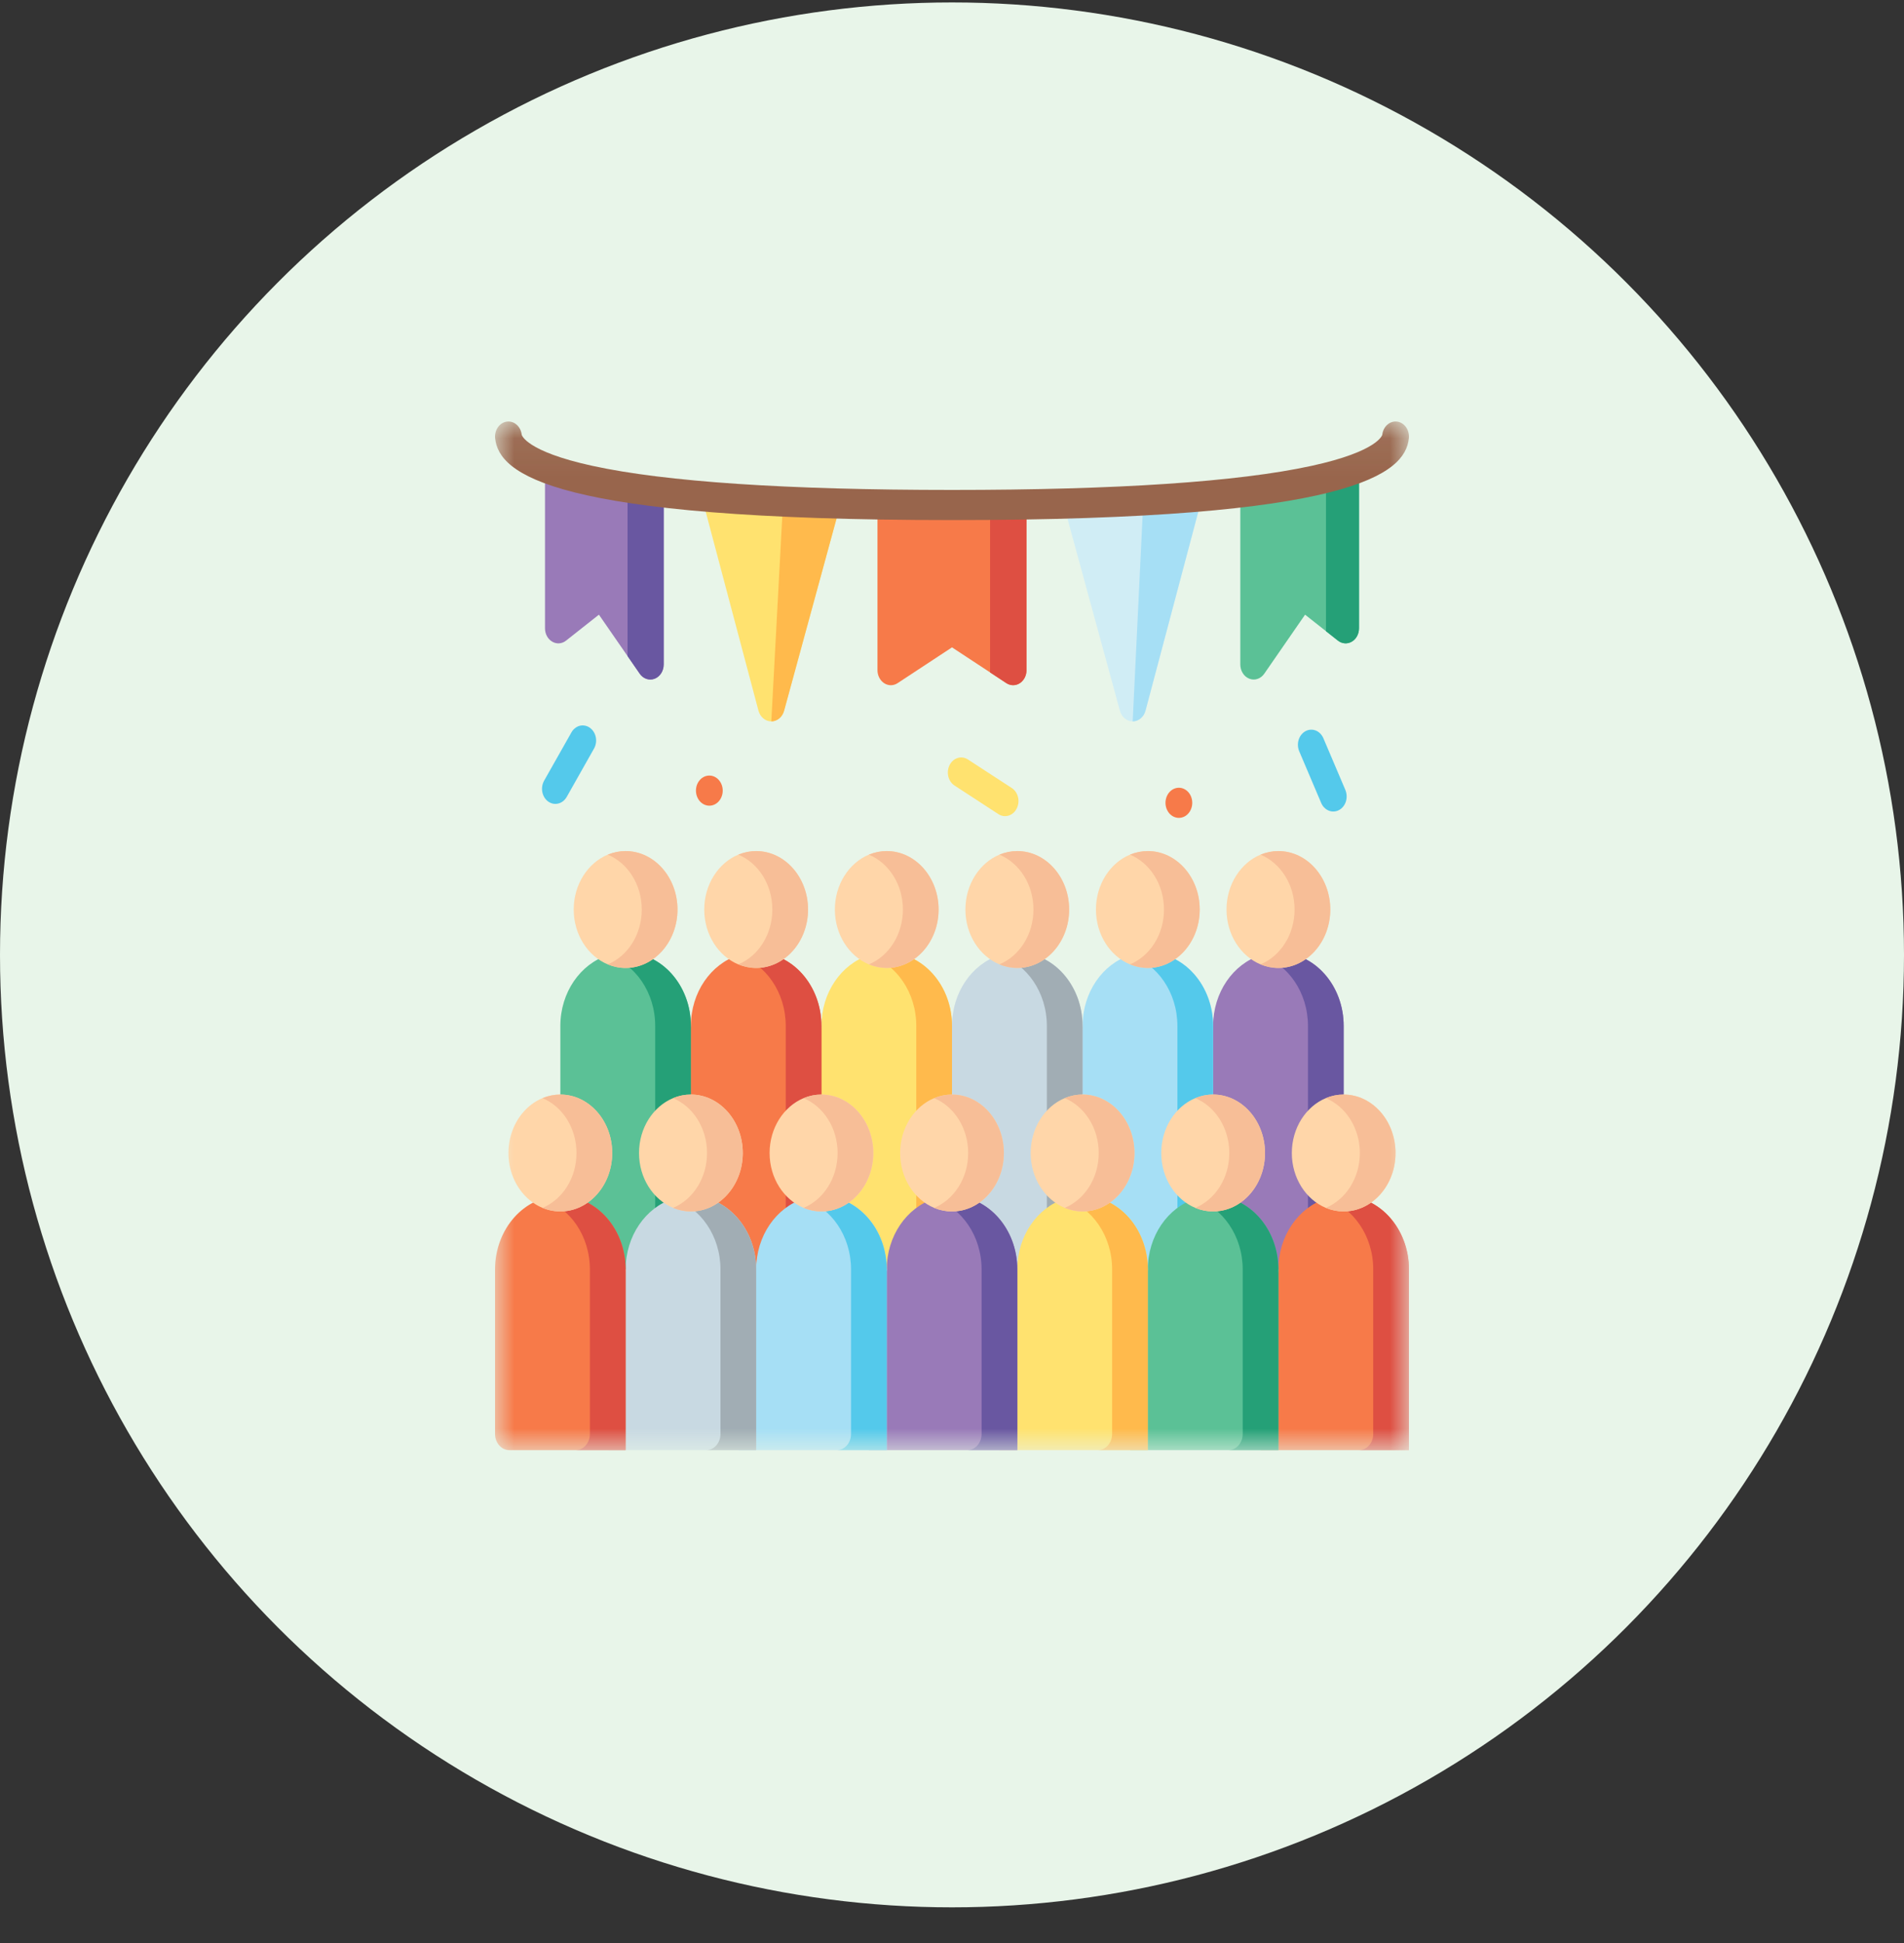 <svg width="50" height="51" viewBox="0 0 50 51" fill="none" xmlns="http://www.w3.org/2000/svg">
<rect x="0" y="0" width="50" height="51" fill="#333333" stroke="none"/>
<circle cx="25" cy="25.064" r="25" fill="#E8F5E9"/>
<mask id="mask0_400_4918" style="mask-type:luminance" maskUnits="userSpaceOnUse" x="13" y="11" width="24" height="28">
<path d="M13 11.064H37V38.064H13V11.064Z" fill="white"/>
</mask>
<g mask="url(#mask0_400_4918)">
<path d="M35.33 20.735L34.753 19.378C34.712 19.283 34.641 19.21 34.553 19.175C34.465 19.14 34.368 19.146 34.284 19.191C34.2 19.237 34.135 19.318 34.104 19.416C34.073 19.515 34.078 19.624 34.118 19.719L34.695 21.076C34.715 21.123 34.743 21.165 34.777 21.199C34.812 21.234 34.852 21.261 34.895 21.278C34.939 21.296 34.985 21.303 35.031 21.3C35.077 21.297 35.122 21.285 35.164 21.262C35.206 21.24 35.243 21.208 35.274 21.17C35.305 21.131 35.328 21.086 35.344 21.037C35.359 20.988 35.366 20.936 35.363 20.884C35.361 20.832 35.349 20.782 35.33 20.735Z" fill="#54C9EB"/>
<path d="M26.57 20.684L25.414 19.932C25.333 19.881 25.238 19.868 25.149 19.896C25.06 19.923 24.984 19.989 24.938 20.079C24.892 20.169 24.879 20.276 24.902 20.376C24.925 20.477 24.983 20.563 25.062 20.616L26.218 21.369C26.258 21.395 26.302 21.412 26.348 21.419C26.394 21.425 26.44 21.422 26.485 21.409C26.529 21.395 26.571 21.372 26.608 21.34C26.645 21.309 26.675 21.269 26.698 21.224C26.721 21.18 26.736 21.13 26.743 21.078C26.749 21.027 26.746 20.974 26.734 20.924C26.722 20.874 26.701 20.827 26.673 20.786C26.645 20.745 26.61 20.71 26.57 20.684Z" fill="#FFE26F"/>
<path d="M15.491 19.103C15.452 19.075 15.409 19.056 15.363 19.047C15.318 19.038 15.271 19.039 15.226 19.05C15.181 19.061 15.138 19.083 15.101 19.113C15.063 19.142 15.03 19.18 15.006 19.224L14.288 20.493C14.264 20.537 14.247 20.586 14.239 20.637C14.231 20.688 14.232 20.741 14.242 20.791C14.252 20.842 14.271 20.89 14.297 20.932C14.324 20.975 14.357 21.011 14.396 21.039C14.435 21.067 14.479 21.086 14.524 21.095C14.57 21.104 14.616 21.103 14.661 21.091C14.706 21.08 14.749 21.059 14.787 21.029C14.825 20.999 14.857 20.961 14.882 20.918L15.599 19.649C15.624 19.605 15.641 19.556 15.649 19.505C15.657 19.454 15.656 19.401 15.646 19.351C15.636 19.3 15.617 19.252 15.59 19.209C15.564 19.167 15.53 19.131 15.491 19.103Z" fill="#54C9EB"/>
<path d="M35.286 26.93V33.321H31.389L31.857 26.93C31.857 26.047 32.384 25.303 33.102 25.073C33.103 25.072 33.103 25.073 33.103 25.073C33.252 25.025 33.41 25 33.572 25C34.519 25 35.286 25.864 35.286 26.93Z" fill="#997AB8"/>
<path d="M35.285 26.93V33.321H33.97C34.02 33.321 34.069 33.31 34.115 33.289C34.16 33.268 34.202 33.236 34.237 33.197C34.272 33.158 34.3 33.111 34.319 33.059C34.338 33.008 34.348 32.953 34.348 32.897V26.93C34.348 26.048 33.821 25.303 33.102 25.073C33.251 25.025 33.409 25 33.571 25C34.518 25 35.285 25.864 35.285 26.93Z" fill="#6957A1"/>
<path d="M34.933 23.873C34.933 24.719 34.322 25.407 33.571 25.407C33.407 25.407 33.249 25.373 33.102 25.313C32.582 25.098 32.209 24.534 32.209 23.873C32.209 23.213 32.582 22.649 33.102 22.433C33.252 22.371 33.411 22.339 33.571 22.339C34.322 22.339 34.933 23.027 34.933 23.873Z" fill="#FFD6A9"/>
<path d="M34.934 23.873C34.934 24.719 34.322 25.407 33.571 25.407C33.407 25.407 33.249 25.373 33.102 25.313C33.623 25.098 33.996 24.534 33.996 23.873C33.996 23.213 33.623 22.649 33.102 22.433C33.253 22.371 33.411 22.339 33.571 22.339C34.322 22.339 34.934 23.027 34.934 23.873Z" fill="#F7BE97"/>
<path d="M31.857 26.93V33.321H27.96L28.429 26.93C28.429 26.047 28.955 25.303 29.674 25.073C29.674 25.072 29.675 25.073 29.675 25.073C29.823 25.025 29.981 25 30.143 25C31.09 25 31.857 25.864 31.857 26.93Z" fill="#A6DFF5"/>
<path d="M31.856 26.93V33.321H30.541C30.75 33.321 30.919 33.132 30.919 32.897V26.93C30.919 26.048 30.392 25.303 29.674 25.073C29.822 25.025 29.98 25 30.142 25C31.089 25 31.856 25.864 31.856 26.93Z" fill="#54C9EB"/>
<path d="M31.505 23.873C31.505 24.719 30.893 25.407 30.142 25.407C29.978 25.407 29.82 25.373 29.674 25.313C29.153 25.098 28.78 24.534 28.78 23.873C28.78 23.213 29.153 22.649 29.674 22.433C29.824 22.371 29.983 22.339 30.142 22.339C30.893 22.339 31.505 23.027 31.505 23.873Z" fill="#FFD6A9"/>
<path d="M31.505 23.873C31.505 24.719 30.893 25.407 30.143 25.407C29.978 25.407 29.82 25.373 29.674 25.313C30.195 25.098 30.567 24.534 30.567 23.873C30.567 23.213 30.195 22.649 29.674 22.433C29.824 22.371 29.983 22.339 30.143 22.339C30.893 22.339 31.505 23.027 31.505 23.873Z" fill="#F7BE97"/>
<path d="M28.428 26.93V33.321H24.531L25 26.93C25 26.047 25.526 25.303 26.245 25.073C26.245 25.072 26.246 25.073 26.246 25.073C26.395 25.025 26.552 25 26.714 25C27.661 25 28.428 25.864 28.428 26.93Z" fill="#C8D9E2"/>
<path d="M28.429 26.93V33.321H27.114C27.322 33.321 27.491 33.131 27.491 32.897V26.93C27.491 26.047 26.965 25.303 26.246 25.073C26.395 25.025 26.552 25 26.714 25C27.661 25 28.429 25.864 28.429 26.93Z" fill="#A1ADB4"/>
<path d="M28.077 23.873C28.077 24.719 27.466 25.407 26.715 25.407C26.55 25.407 26.392 25.373 26.246 25.313C25.725 25.098 25.352 24.534 25.352 23.873C25.352 23.213 25.725 22.649 26.246 22.433C26.396 22.371 26.555 22.339 26.715 22.339C27.466 22.339 28.077 23.027 28.077 23.873Z" fill="#FFD6A9"/>
<path d="M28.076 23.873C28.076 24.719 27.465 25.407 26.714 25.407C26.549 25.407 26.391 25.373 26.245 25.313C26.766 25.098 27.139 24.534 27.139 23.873C27.139 23.213 26.766 22.649 26.245 22.433C26.395 22.371 26.554 22.339 26.714 22.339C27.465 22.339 28.076 23.027 28.076 23.873Z" fill="#F7BE97"/>
<path d="M25 26.93V33.321H21.102L21.571 26.93C21.571 26.048 22.098 25.303 22.816 25.073C22.817 25.073 22.817 25.073 22.817 25.073C22.966 25.025 23.123 25 23.286 25C24.232 25 25 25.864 25 26.93Z" fill="#FFE26F"/>
<path d="M25 26.93V33.321H23.685C23.735 33.321 23.784 33.31 23.829 33.289C23.875 33.268 23.917 33.236 23.952 33.197C23.987 33.157 24.015 33.111 24.034 33.059C24.053 33.008 24.062 32.953 24.062 32.897V26.93C24.062 26.047 23.536 25.303 22.817 25.073C22.966 25.025 23.123 25 23.286 25C24.233 25 25 25.864 25 26.93Z" fill="#FFBA4C"/>
<path d="M24.648 23.873C24.648 24.719 24.037 25.407 23.286 25.407C23.122 25.407 22.963 25.373 22.817 25.313C22.297 25.098 21.924 24.534 21.924 23.873C21.924 23.213 22.297 22.649 22.817 22.433C22.967 22.371 23.126 22.339 23.286 22.339C24.037 22.339 24.648 23.027 24.648 23.873Z" fill="#FFD6A9"/>
<path d="M24.648 23.873C24.648 24.719 24.037 25.407 23.286 25.407C23.122 25.407 22.964 25.373 22.817 25.313C23.338 25.098 23.711 24.534 23.711 23.873C23.711 23.213 23.338 22.649 22.817 22.433C22.968 22.371 23.126 22.339 23.286 22.339C24.037 22.339 24.648 23.027 24.648 23.873Z" fill="#F7BE97"/>
<path d="M21.571 26.93V33.321H17.674L18.143 26.93C18.143 26.047 18.669 25.303 19.388 25.073C19.388 25.072 19.389 25.073 19.389 25.073C19.537 25.025 19.695 25 19.857 25C20.804 25 21.571 25.864 21.571 26.93Z" fill="#F77A49"/>
<path d="M21.571 26.93V33.321H20.256C20.306 33.321 20.355 33.31 20.401 33.289C20.447 33.268 20.488 33.236 20.523 33.197C20.558 33.157 20.586 33.111 20.605 33.059C20.624 33.008 20.634 32.953 20.634 32.897V26.93C20.634 26.047 20.107 25.303 19.389 25.073C19.537 25.025 19.695 25 19.857 25C20.804 25 21.571 25.864 21.571 26.93Z" fill="#DE4F42"/>
<path d="M21.218 23.873C21.218 24.719 20.607 25.407 19.856 25.407C19.692 25.407 19.534 25.373 19.387 25.313C18.867 25.098 18.494 24.534 18.494 23.873C18.494 23.213 18.867 22.649 19.387 22.433C19.538 22.371 19.696 22.339 19.856 22.339C20.607 22.339 21.218 23.027 21.218 23.873Z" fill="#FFD6A9"/>
<path d="M21.22 23.873C21.22 24.719 20.608 25.407 19.857 25.407C19.693 25.407 19.535 25.373 19.389 25.313C19.91 25.098 20.282 24.534 20.282 23.873C20.282 23.213 19.91 22.649 19.389 22.433C19.539 22.371 19.698 22.339 19.857 22.339C20.608 22.339 21.22 23.027 21.22 23.873Z" fill="#F7BE97"/>
<path d="M18.143 26.93V33.321H14.715V26.93C14.715 26.048 15.241 25.303 15.96 25.073C15.96 25.073 15.961 25.073 15.961 25.073C16.109 25.025 16.267 25 16.429 25C17.376 25 18.143 25.864 18.143 26.93Z" fill="#5BC196"/>
<path d="M18.143 26.93V33.321H16.829C17.037 33.321 17.206 33.132 17.206 32.897V26.93C17.206 26.048 16.68 25.303 15.961 25.073C16.11 25.025 16.267 25 16.429 25C17.376 25 18.143 25.864 18.143 26.93Z" fill="#25A077"/>
<path d="M17.791 23.873C17.791 24.719 17.18 25.407 16.428 25.407C16.264 25.407 16.106 25.374 15.96 25.313C15.439 25.098 15.066 24.534 15.066 23.873C15.066 23.213 15.439 22.649 15.96 22.433C16.11 22.371 16.269 22.339 16.428 22.339C17.18 22.339 17.791 23.028 17.791 23.873Z" fill="#FFD6A9"/>
<path d="M17.791 23.873C17.791 24.719 17.18 25.407 16.429 25.407C16.264 25.407 16.106 25.374 15.96 25.313C16.481 25.098 16.853 24.534 16.853 23.873C16.853 23.213 16.481 22.649 15.96 22.433C16.11 22.371 16.269 22.339 16.429 22.339C17.18 22.339 17.791 23.028 17.791 23.873Z" fill="#F7BE97"/>
<path d="M37 33.321V38.064H33.102L33.571 33.321C33.571 32.439 34.098 31.694 34.816 31.464C34.817 31.464 34.817 31.464 34.817 31.464C34.966 31.416 35.123 31.391 35.286 31.391C36.232 31.391 37 32.255 37 33.321Z" fill="#F77A49"/>
<path d="M37 33.321V38.064H35.685C35.894 38.064 36.062 37.874 36.062 37.639V33.321C36.062 32.439 35.536 31.694 34.817 31.464C34.966 31.416 35.123 31.391 35.286 31.391C36.233 31.391 37 32.255 37 33.321Z" fill="#DE4F42"/>
<path d="M36.648 30.265C36.648 31.11 36.037 31.798 35.286 31.798C35.121 31.798 34.964 31.765 34.817 31.704C34.297 31.489 33.924 30.925 33.924 30.265C33.924 29.604 34.297 29.04 34.817 28.824C34.967 28.762 35.126 28.73 35.286 28.73C36.037 28.73 36.648 29.419 36.648 30.265Z" fill="#FFD6A9"/>
<path d="M36.647 30.265C36.647 31.11 36.036 31.798 35.285 31.798C35.121 31.798 34.963 31.765 34.816 31.704C35.337 31.489 35.71 30.925 35.71 30.265C35.71 29.604 35.337 29.04 34.816 28.824C34.967 28.762 35.125 28.73 35.285 28.73C36.036 28.73 36.647 29.419 36.647 30.265Z" fill="#F7BE97"/>
<path d="M33.571 33.321V38.064H29.674L30.143 33.321C30.143 32.439 30.669 31.694 31.388 31.464C31.388 31.464 31.389 31.464 31.389 31.464C31.537 31.416 31.695 31.391 31.857 31.391C32.804 31.391 33.571 32.255 33.571 33.321Z" fill="#5BC196"/>
<path d="M33.571 33.321V38.064H32.256C32.465 38.064 32.634 37.874 32.634 37.639V33.321C32.634 32.439 32.107 31.694 31.389 31.464C31.537 31.416 31.695 31.391 31.857 31.391C32.804 31.391 33.571 32.255 33.571 33.321Z" fill="#25A077"/>
<path d="M33.219 30.265C33.219 31.11 32.608 31.798 31.857 31.798C31.693 31.798 31.535 31.765 31.389 31.704C30.868 31.489 30.495 30.925 30.495 30.265C30.495 29.604 30.868 29.04 31.389 28.824C31.539 28.762 31.697 28.73 31.857 28.73C32.608 28.73 33.219 29.419 33.219 30.265Z" fill="#FFD6A9"/>
<path d="M33.22 30.265C33.22 31.11 32.608 31.798 31.857 31.798C31.693 31.798 31.535 31.765 31.389 31.704C31.91 31.489 32.282 30.925 32.282 30.265C32.282 29.604 31.91 29.04 31.389 28.824C31.539 28.762 31.698 28.73 31.857 28.73C32.608 28.73 33.22 29.419 33.22 30.265Z" fill="#F7BE97"/>
<path d="M30.143 33.321V38.064H26.246L26.715 33.321C26.715 32.439 27.241 31.694 27.96 31.464C27.96 31.464 27.961 31.464 27.961 31.464C28.109 31.416 28.267 31.391 28.429 31.391C29.376 31.391 30.143 32.255 30.143 33.321Z" fill="#FFE26F"/>
<path d="M30.142 33.321V38.064H28.828C29.036 38.064 29.205 37.874 29.205 37.639V33.321C29.205 32.439 28.679 31.694 27.96 31.464C28.109 31.416 28.266 31.391 28.428 31.391C29.375 31.391 30.142 32.255 30.142 33.321Z" fill="#FFBA4C"/>
<path d="M29.791 30.265C29.791 31.11 29.18 31.798 28.429 31.798C28.264 31.798 28.106 31.765 27.96 31.704C27.439 31.489 27.066 30.925 27.066 30.265C27.066 29.604 27.439 29.04 27.96 28.824C28.11 28.762 28.269 28.73 28.429 28.73C29.18 28.73 29.791 29.419 29.791 30.265Z" fill="#FFD6A9"/>
<path d="M29.791 30.265C29.791 31.11 29.18 31.798 28.429 31.798C28.264 31.798 28.106 31.765 27.96 31.704C28.481 31.489 28.853 30.925 28.853 30.265C28.853 29.604 28.481 29.04 27.96 28.824C28.11 28.762 28.269 28.73 28.429 28.73C29.18 28.73 29.791 29.419 29.791 30.265Z" fill="#F7BE97"/>
<path d="M26.715 33.321V38.064H22.817L23.286 33.321C23.286 32.439 23.813 31.694 24.531 31.464C24.532 31.464 24.532 31.464 24.532 31.464C24.681 31.416 24.838 31.391 25 31.391C25.947 31.391 26.715 32.255 26.715 33.321Z" fill="#997AB8"/>
<path d="M26.715 33.321V38.064H25.4C25.608 38.064 25.777 37.874 25.777 37.639V33.321C25.777 32.439 25.251 31.694 24.532 31.464C24.681 31.416 24.838 31.391 25.001 31.391C25.947 31.391 26.715 32.255 26.715 33.321Z" fill="#6957A1"/>
<path d="M26.362 30.265C26.362 31.11 25.751 31.798 25 31.798C24.835 31.798 24.677 31.765 24.531 31.704C24.01 31.489 23.638 30.925 23.638 30.265C23.638 29.604 24.01 29.04 24.531 28.824C24.681 28.762 24.84 28.73 25 28.73C25.751 28.73 26.362 29.419 26.362 30.265Z" fill="#FFD6A9"/>
<path d="M26.362 30.265C26.362 31.11 25.751 31.798 25 31.798C24.835 31.798 24.677 31.765 24.531 31.704C25.052 31.489 25.425 30.925 25.425 30.265C25.425 29.604 25.052 29.04 24.531 28.824C24.681 28.762 24.84 28.73 25 28.73C25.751 28.73 26.362 29.419 26.362 30.265Z" fill="#F7BE97"/>
<path d="M23.286 33.321V38.064H19.389L19.857 33.321C19.857 32.439 20.384 31.694 21.102 31.464C21.103 31.464 21.103 31.464 21.103 31.464C21.252 31.416 21.41 31.391 21.572 31.391C22.518 31.391 23.286 32.255 23.286 33.321Z" fill="#A6DFF5"/>
<path d="M23.286 33.321V38.064H21.971C22.18 38.064 22.349 37.874 22.349 37.639V33.321C22.349 32.439 21.822 31.694 21.104 31.464C21.252 31.416 21.41 31.391 21.572 31.391C22.519 31.391 23.286 32.255 23.286 33.321Z" fill="#54C9EB"/>
<path d="M22.934 30.265C22.934 31.11 22.323 31.798 21.572 31.798C21.408 31.798 21.25 31.765 21.103 31.704C20.583 31.489 20.21 30.925 20.21 30.265C20.21 29.604 20.583 29.04 21.103 28.824C21.253 28.762 21.412 28.73 21.572 28.73C22.323 28.73 22.934 29.419 22.934 30.265Z" fill="#FFD6A9"/>
<path d="M22.933 30.265C22.933 31.11 22.322 31.798 21.571 31.798C21.407 31.798 21.249 31.765 21.102 31.704C21.623 31.489 21.996 30.925 21.996 30.265C21.996 29.604 21.623 29.04 21.102 28.824C21.253 28.762 21.411 28.73 21.571 28.73C22.322 28.73 22.933 29.419 22.933 30.265Z" fill="#F7BE97"/>
<path d="M19.858 33.321V38.064H15.961L16.43 33.321C16.43 32.439 16.956 31.694 17.675 31.464C17.675 31.464 17.676 31.464 17.676 31.464C17.824 31.416 17.982 31.391 18.144 31.391C19.091 31.391 19.858 32.255 19.858 33.321Z" fill="#C8D9E2"/>
<path d="M19.857 33.321V38.064H18.543C18.751 38.064 18.92 37.874 18.92 37.639V33.321C18.92 32.439 18.393 31.694 17.675 31.464C17.823 31.416 17.981 31.391 18.143 31.391C19.09 31.391 19.857 32.255 19.857 33.321Z" fill="#A1ADB4"/>
<path d="M19.506 30.265C19.506 31.11 18.894 31.798 18.143 31.798C17.979 31.798 17.821 31.765 17.675 31.704C17.154 31.489 16.781 30.925 16.781 30.265C16.781 29.604 17.154 29.04 17.675 28.824C17.825 28.762 17.983 28.73 18.143 28.73C18.894 28.73 19.506 29.419 19.506 30.265Z" fill="#FFD6A9"/>
<path d="M19.505 30.265C19.505 31.11 18.894 31.798 18.143 31.798C17.978 31.798 17.82 31.765 17.674 31.704C18.195 31.489 18.567 30.925 18.567 30.265C18.567 29.604 18.195 29.04 17.674 28.824C17.824 28.762 17.983 28.73 18.143 28.73C18.894 28.73 19.505 29.419 19.505 30.265Z" fill="#F7BE97"/>
<path d="M14.714 31.391C13.768 31.391 13 32.255 13 33.322V37.639C13 37.752 13.04 37.86 13.111 37.94C13.181 38.019 13.277 38.064 13.377 38.064H16.428V33.322C16.428 32.255 15.661 31.391 14.714 31.391Z" fill="#F77A49"/>
<path d="M16.429 33.321V38.064H15.114C15.322 38.064 15.491 37.874 15.491 37.639V33.321C15.491 32.439 14.965 31.694 14.246 31.464C14.395 31.416 14.552 31.391 14.714 31.391C15.661 31.391 16.429 32.255 16.429 33.321Z" fill="#DE4F42"/>
<path d="M14.715 28.73C13.964 28.73 13.352 29.419 13.352 30.264C13.352 31.11 13.964 31.798 14.715 31.798C15.466 31.798 16.077 31.11 16.077 30.264C16.077 29.419 15.466 28.73 14.715 28.73Z" fill="#FFD6A9"/>
<path d="M16.077 30.265C16.077 31.11 15.466 31.798 14.715 31.798C14.55 31.798 14.392 31.765 14.246 31.704C14.767 31.489 15.139 30.925 15.139 30.265C15.139 29.604 14.767 29.04 14.246 28.824C14.396 28.762 14.555 28.73 14.715 28.73C15.466 28.73 16.077 29.419 16.077 30.265Z" fill="#F7BE97"/>
<path d="M26.957 13.255V17.59C26.957 17.659 26.941 17.728 26.91 17.788C26.879 17.848 26.834 17.898 26.781 17.933C26.727 17.967 26.667 17.985 26.605 17.985C26.544 17.985 26.483 17.967 26.428 17.931L26.001 17.65L25 16.992L23.572 17.931C23.518 17.967 23.458 17.985 23.396 17.986C23.334 17.986 23.273 17.968 23.219 17.933C23.166 17.898 23.121 17.848 23.09 17.788C23.059 17.728 23.043 17.659 23.043 17.59V13.245L26.001 13.253L26.957 13.255Z" fill="#F77A49"/>
<path d="M17.429 12.882V17.441C17.429 17.61 17.334 17.76 17.192 17.815C17.123 17.842 17.048 17.844 16.977 17.82C16.907 17.797 16.845 17.749 16.8 17.684L16.48 17.221L15.728 16.134L14.865 16.815C14.812 16.857 14.751 16.881 14.686 16.886C14.622 16.891 14.558 16.876 14.501 16.842C14.444 16.809 14.396 16.759 14.363 16.697C14.329 16.635 14.312 16.564 14.312 16.491V12.305L16.48 12.706L17.429 12.882Z" fill="#997AB8"/>
<path d="M22.046 13.324L20.59 18.655C20.568 18.736 20.524 18.807 20.463 18.857C20.403 18.907 20.33 18.935 20.254 18.935H20.253C20.177 18.934 20.104 18.907 20.044 18.856C19.983 18.805 19.939 18.734 19.917 18.652L18.462 13.168L20.558 13.26L22.046 13.324Z" fill="#FFE26F"/>
<path d="M26.956 13.255V17.59C26.956 17.659 26.94 17.728 26.909 17.788C26.878 17.848 26.834 17.898 26.78 17.933C26.727 17.967 26.666 17.985 26.605 17.985C26.544 17.985 26.482 17.967 26.427 17.931L26 17.65V13.253L26.956 13.255Z" fill="#DE4F42"/>
<path d="M22.046 13.324L20.591 18.655C20.569 18.736 20.524 18.807 20.464 18.857C20.403 18.907 20.33 18.935 20.255 18.935L20.559 13.26L22.046 13.324Z" fill="#FFBA4C"/>
<path d="M17.429 12.881V17.441C17.429 17.61 17.334 17.76 17.192 17.815C17.122 17.842 17.047 17.843 16.977 17.82C16.907 17.797 16.845 17.749 16.8 17.684L16.48 17.221V12.706L17.429 12.881Z" fill="#6957A1"/>
<path d="M35.689 12.304V16.491C35.689 16.564 35.671 16.635 35.638 16.697C35.605 16.759 35.557 16.809 35.5 16.842C35.443 16.876 35.378 16.891 35.314 16.886C35.25 16.881 35.188 16.857 35.135 16.815L34.822 16.568L34.272 16.134L33.2 17.684C33.155 17.749 33.093 17.797 33.023 17.82C32.953 17.844 32.878 17.842 32.809 17.815C32.739 17.788 32.679 17.738 32.637 17.671C32.594 17.604 32.571 17.523 32.571 17.441V12.881L34.822 12.465L35.689 12.304Z" fill="#5BC196"/>
<path d="M31.537 13.168L30.082 18.652C30.06 18.734 30.016 18.805 29.955 18.856C29.895 18.907 29.822 18.934 29.746 18.935H29.745C29.669 18.935 29.596 18.907 29.536 18.857C29.475 18.807 29.431 18.736 29.409 18.655L27.953 13.324L30.02 13.234L31.537 13.168Z" fill="#D0EDF5"/>
<path d="M35.688 12.304V16.491C35.688 16.564 35.67 16.635 35.637 16.697C35.603 16.759 35.556 16.809 35.499 16.842C35.442 16.876 35.377 16.891 35.313 16.886C35.249 16.881 35.187 16.857 35.134 16.815L34.821 16.568V12.465L35.688 12.304Z" fill="#25A077"/>
<path d="M31.538 13.168L30.082 18.652C30.061 18.734 30.016 18.805 29.956 18.856C29.895 18.907 29.822 18.934 29.747 18.935H29.745L30.02 13.234L31.538 13.168Z" fill="#A6DFF5"/>
<path d="M36.693 11.067C36.647 11.06 36.6 11.064 36.556 11.078C36.511 11.091 36.469 11.115 36.433 11.147C36.396 11.179 36.366 11.218 36.343 11.263C36.32 11.309 36.305 11.358 36.3 11.41C36.299 11.414 36.203 11.844 34.441 12.228C32.516 12.647 29.34 12.86 25 12.86C20.66 12.86 17.484 12.647 15.559 12.228C13.797 11.844 13.701 11.414 13.7 11.41C13.676 11.193 13.5 11.04 13.307 11.067C13.215 11.08 13.131 11.134 13.074 11.217C13.017 11.3 12.991 11.405 13.003 11.509C13.106 12.428 14.462 13.651 25 13.651C35.538 13.651 36.894 12.428 36.997 11.509C37.003 11.458 37 11.405 36.987 11.355C36.975 11.305 36.955 11.258 36.926 11.217C36.898 11.176 36.863 11.142 36.823 11.116C36.782 11.09 36.738 11.073 36.693 11.067Z" fill="#98654C"/>
<path d="M18.276 20.752C18.276 20.857 18.313 20.957 18.379 21.032C18.445 21.106 18.535 21.148 18.628 21.148C18.721 21.148 18.81 21.106 18.876 21.032C18.942 20.957 18.979 20.857 18.979 20.752C18.979 20.647 18.942 20.547 18.876 20.473C18.81 20.398 18.721 20.357 18.628 20.357C18.535 20.357 18.445 20.398 18.379 20.473C18.313 20.547 18.276 20.647 18.276 20.752Z" fill="#F77A49"/>
<path d="M30.606 21.072C30.606 21.124 30.616 21.176 30.633 21.224C30.651 21.271 30.677 21.315 30.709 21.352C30.742 21.389 30.781 21.418 30.823 21.438C30.866 21.457 30.912 21.468 30.958 21.468C31.004 21.468 31.05 21.457 31.092 21.438C31.135 21.418 31.174 21.389 31.206 21.352C31.239 21.315 31.265 21.271 31.282 21.224C31.3 21.176 31.309 21.124 31.309 21.072C31.309 21.02 31.3 20.969 31.282 20.921C31.265 20.873 31.239 20.829 31.206 20.793C31.174 20.756 31.135 20.727 31.092 20.707C31.05 20.687 31.004 20.677 30.958 20.677C30.912 20.677 30.866 20.687 30.823 20.707C30.781 20.727 30.742 20.756 30.709 20.793C30.677 20.829 30.651 20.873 30.633 20.921C30.616 20.969 30.606 21.02 30.606 21.072Z" fill="#F77A49"/>
</g>
</svg>
